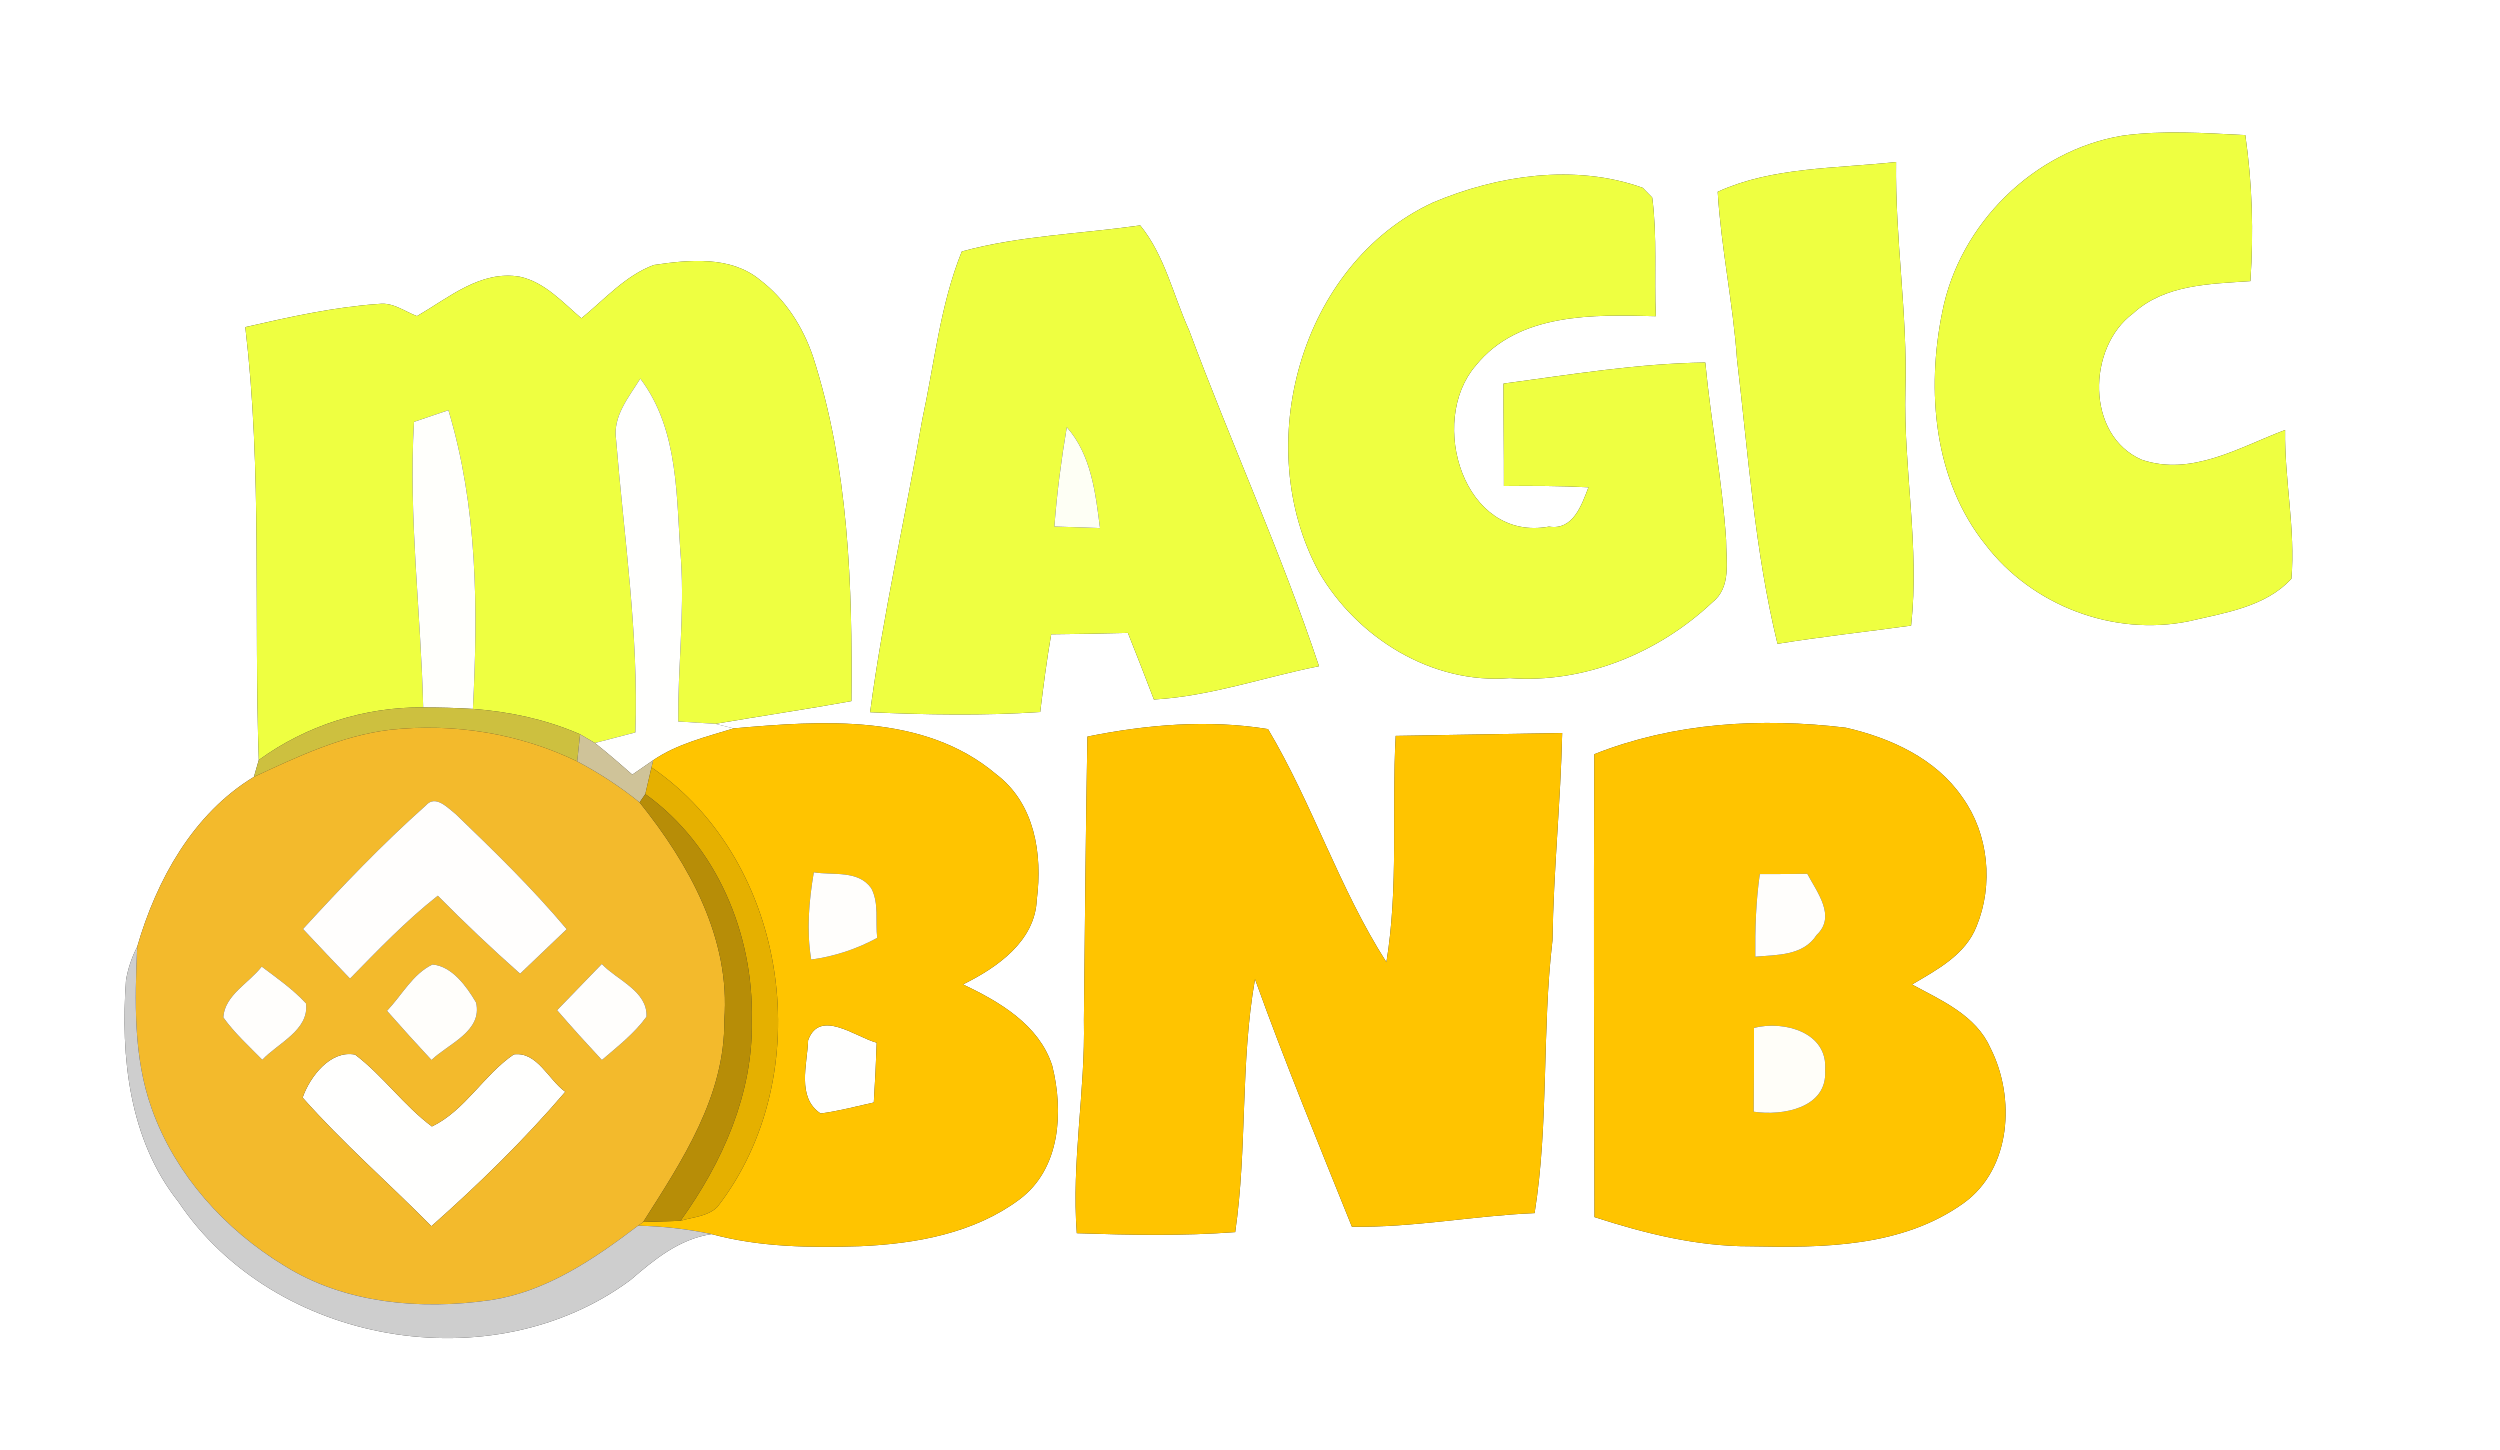 <?xml version="1.0" encoding="UTF-8" ?>
<!DOCTYPE svg PUBLIC "-//W3C//DTD SVG 1.1//EN" "http://www.w3.org/Graphics/SVG/1.1/DTD/svg11.dtd">
<svg width="250pt" height="145pt" viewBox="0 0 250 145" version="1.1" xmlns="http://www.w3.org/2000/svg">
<rect x="0" y="0" width="250" height="145" fill="#333333" stroke="none"/>
<g id="#ffffffff">
<path fill="#ffffff" opacity="1.00" d=" M 0.00 0.00 L 250.00 0.00 L 250.00 145.00 L 0.00 145.00 L 0.00 0.00 M 194.23 31.19 C 192.62 39.05 193.37 48.01 198.55 54.47 C 203.19 60.55 211.34 63.66 218.85 62.13 C 222.43 61.29 226.52 60.71 229.14 57.88 C 229.56 52.92 228.44 47.97 228.51 43.00 C 223.96 44.71 219.16 47.68 214.16 45.97 C 208.57 43.53 208.70 34.74 213.31 31.34 C 216.50 28.42 221.00 28.40 225.04 28.11 C 225.37 23.24 225.23 18.34 224.53 13.51 C 220.44 13.31 216.31 13.00 212.23 13.57 C 203.39 15.05 195.94 22.40 194.23 31.19 M 171.77 19.18 C 172.11 24.79 173.31 30.32 173.70 35.93 C 174.83 45.44 175.47 55.06 177.75 64.38 C 182.19 63.66 186.66 63.17 191.11 62.56 C 191.98 54.70 190.34 46.86 190.54 38.99 C 190.76 31.37 189.50 23.82 189.61 16.20 C 183.68 16.86 177.21 16.68 171.77 19.18 M 143.26 20.27 C 130.00 26.45 125.06 44.60 131.88 57.18 C 135.70 63.79 143.22 68.45 150.98 67.81 C 158.43 68.36 165.84 65.31 171.22 60.25 C 173.16 58.73 172.61 56.12 172.61 53.98 C 172.22 48.04 171.09 42.17 170.53 36.25 C 163.75 36.35 157.05 37.46 150.35 38.36 C 150.34 41.77 150.40 45.19 150.39 48.60 C 153.21 48.57 156.03 48.58 158.85 48.73 C 158.16 50.50 157.32 53.06 154.90 52.66 C 146.40 54.24 142.71 42.16 147.59 36.54 C 151.86 31.25 159.41 31.45 165.58 31.62 C 165.41 27.66 165.74 23.68 165.22 19.75 C 164.98 19.50 164.51 19.02 164.27 18.78 C 157.49 16.35 149.77 17.51 143.26 20.27 M 96.18 25.15 C 94.02 30.47 93.44 36.38 92.22 41.99 C 90.53 51.74 88.32 61.41 87.01 71.22 C 92.68 71.48 98.36 71.58 104.02 71.20 C 104.34 68.61 104.67 66.01 105.12 63.43 C 107.67 63.41 110.23 63.35 112.79 63.29 C 113.67 65.50 114.54 67.72 115.39 69.95 C 121.03 69.63 126.39 67.71 131.90 66.62 C 128.11 55.23 123.09 44.29 118.91 33.03 C 117.32 29.53 116.48 25.55 114.02 22.54 C 108.09 23.39 101.94 23.56 96.18 25.15 M 65.38 26.50 C 62.53 27.56 60.45 29.95 58.14 31.83 C 56.26 30.23 54.48 28.22 51.98 27.67 C 48.06 27.00 44.87 29.78 41.70 31.61 C 40.47 31.15 39.30 30.22 37.92 30.39 C 33.40 30.70 28.95 31.70 24.53 32.71 C 26.24 47.08 25.37 61.57 25.88 76.00 C 25.76 76.42 25.51 77.27 25.39 77.69 C 19.30 81.38 15.65 88.01 13.72 94.68 C 13.17 95.74 12.80 96.85 12.60 98.02 C 12.04 105.67 12.91 113.96 17.83 120.17 C 27.41 134.49 49.22 138.26 63.05 128.00 C 65.43 125.95 67.93 123.89 71.16 123.41 C 76.00 124.72 81.03 124.78 86.01 124.62 C 91.55 124.38 97.42 123.33 101.96 119.93 C 106.06 116.86 106.37 111.15 105.22 106.56 C 103.89 102.46 99.96 100.19 96.30 98.44 C 99.70 96.76 103.50 94.14 103.68 89.96 C 104.26 85.41 103.49 80.35 99.61 77.42 C 92.38 71.31 82.17 72.06 73.36 72.84 C 72.90 72.72 72.00 72.49 71.54 72.38 C 76.07 71.60 80.62 70.93 85.14 70.11 C 85.25 58.55 84.88 46.76 81.30 35.66 C 80.29 32.69 78.53 29.92 76.01 28.00 C 73.07 25.56 68.90 25.97 65.38 26.50 M 159.43 75.42 C 159.36 90.85 159.41 106.28 159.45 121.71 C 164.48 123.34 169.68 124.64 175.00 124.63 C 182.28 124.79 190.23 124.73 196.39 120.29 C 201.14 116.85 201.55 109.75 199.05 104.82 C 197.61 101.54 194.16 100.05 191.20 98.45 C 193.68 96.98 196.53 95.50 197.65 92.64 C 199.36 88.50 198.88 83.41 196.24 79.74 C 193.59 75.85 189.03 73.79 184.58 72.77 C 176.13 71.75 167.41 72.25 159.43 75.42 M 108.74 73.66 C 108.57 83.11 108.49 92.57 108.39 102.02 C 108.54 109.14 107.14 116.20 107.68 123.32 C 112.95 123.50 118.25 123.61 123.52 123.21 C 124.74 114.82 124.02 106.27 125.50 97.91 C 128.50 106.25 131.88 114.45 135.19 122.67 C 141.32 122.77 147.35 121.57 153.46 121.31 C 154.90 112.27 154.18 103.08 155.25 94.01 C 155.35 87.09 156.06 80.20 156.22 73.30 C 150.67 73.41 145.12 73.48 139.57 73.59 C 139.16 81.13 139.87 88.74 138.64 96.22 C 133.93 88.86 131.26 80.40 126.80 72.91 C 120.89 71.93 114.63 72.46 108.74 73.66 Z" />
</g>
<g id="#eeff41ff">
<path fill="#eeff41" opacity="1.00" d=" M 194.23 31.19 C 195.94 22.40 203.39 15.05 212.23 13.57 C 216.31 13.00 220.44 13.31 224.53 13.51 C 225.23 18.34 225.37 23.24 225.04 28.11 C 221.00 28.40 216.50 28.42 213.31 31.34 C 208.70 34.74 208.57 43.53 214.16 45.97 C 219.16 47.68 223.96 44.71 228.51 43.00 C 228.44 47.97 229.56 52.92 229.14 57.88 C 226.52 60.71 222.43 61.29 218.85 62.13 C 211.34 63.66 203.19 60.55 198.55 54.47 C 193.37 48.01 192.62 39.05 194.23 31.19 Z" />
<path fill="#eeff41" opacity="1.00" d=" M 171.77 19.18 C 177.21 16.68 183.68 16.86 189.61 16.20 C 189.50 23.82 190.76 31.37 190.54 38.99 C 190.34 46.86 191.98 54.70 191.11 62.56 C 186.66 63.17 182.19 63.66 177.75 64.38 C 175.47 55.06 174.83 45.44 173.70 35.93 C 173.31 30.32 172.11 24.79 171.77 19.18 Z" />
<path fill="#eeff41" opacity="1.00" d=" M 143.26 20.27 C 149.77 17.51 157.49 16.35 164.27 18.78 C 164.51 19.02 164.98 19.50 165.22 19.75 C 165.74 23.68 165.41 27.66 165.58 31.62 C 159.41 31.45 151.86 31.25 147.59 36.54 C 142.71 42.16 146.40 54.24 154.90 52.66 C 157.32 53.06 158.16 50.50 158.85 48.73 C 156.03 48.58 153.21 48.57 150.39 48.60 C 150.40 45.19 150.34 41.77 150.35 38.36 C 157.05 37.46 163.75 36.35 170.53 36.25 C 171.09 42.17 172.22 48.04 172.61 53.98 C 172.61 56.12 173.16 58.73 171.22 60.25 C 165.84 65.31 158.43 68.36 150.98 67.81 C 143.22 68.45 135.70 63.79 131.88 57.18 C 125.06 44.60 130.00 26.45 143.26 20.27 Z" />
<path fill="#eeff41" opacity="1.00" d=" M 96.18 25.15 C 101.94 23.56 108.09 23.39 114.02 22.54 C 116.48 25.55 117.32 29.53 118.91 33.03 C 123.09 44.29 128.11 55.23 131.90 66.62 C 126.39 67.71 121.03 69.63 115.39 69.95 C 114.54 67.72 113.67 65.50 112.79 63.29 C 110.23 63.35 107.67 63.41 105.12 63.43 C 104.67 66.01 104.34 68.61 104.02 71.20 C 98.36 71.58 92.68 71.48 87.01 71.22 C 88.32 61.41 90.53 51.74 92.22 41.99 C 93.44 36.38 94.02 30.47 96.18 25.15 M 106.68 42.72 C 106.12 46.01 105.69 49.32 105.44 52.65 C 106.96 52.71 108.47 52.76 110.00 52.81 C 109.55 49.30 109.13 45.49 106.68 42.72 Z" />
<path fill="#eeff41" opacity="1.00" d=" M 65.38 26.50 C 68.90 25.97 73.07 25.56 76.01 28.00 C 78.53 29.92 80.29 32.69 81.30 35.66 C 84.88 46.76 85.25 58.55 85.14 70.11 C 80.62 70.93 76.07 71.60 71.54 72.38 C 70.30 72.30 69.06 72.23 67.82 72.15 C 67.78 66.77 68.45 61.39 68.10 56.01 C 67.60 49.83 67.97 43.09 64.03 37.86 C 62.88 39.73 61.25 41.62 61.61 43.98 C 62.40 53.72 63.88 63.44 63.54 73.24 C 62.19 73.59 60.84 73.94 59.49 74.30 C 59.12 74.08 58.38 73.65 58.01 73.43 C 54.62 71.95 50.97 71.17 47.29 70.89 C 47.81 60.89 47.76 50.69 44.84 41.02 C 43.69 41.41 42.54 41.79 41.40 42.19 C 40.84 51.73 42.09 61.22 42.32 70.74 C 36.45 70.70 30.63 72.54 25.88 76.00 C 25.37 61.57 26.24 47.08 24.53 32.71 C 28.95 31.70 33.40 30.70 37.92 30.39 C 39.30 30.22 40.47 31.15 41.70 31.61 C 44.87 29.78 48.06 27.00 51.98 27.67 C 54.48 28.22 56.26 30.23 58.14 31.83 C 60.45 29.95 62.53 27.56 65.38 26.50 Z" />
</g>
<g id="#fffffeff">
<path fill="#fffffe" opacity="1.00" d=" M 61.61 43.98 C 61.25 41.62 62.88 39.73 64.03 37.86 C 67.97 43.09 67.60 49.83 68.10 56.01 C 68.45 61.39 67.78 66.77 67.82 72.15 C 69.06 72.23 70.30 72.30 71.54 72.38 C 72.00 72.49 72.90 72.72 73.36 72.84 C 70.61 73.70 67.72 74.38 65.32 76.02 C 64.80 76.38 63.76 77.10 63.23 77.46 C 62.00 76.38 60.77 75.31 59.49 74.30 C 60.84 73.94 62.19 73.59 63.54 73.24 C 63.88 63.44 62.40 53.72 61.61 43.98 Z" />
<path fill="#fffffe" opacity="1.00" d=" M 80.81 104.03 C 81.96 100.83 85.55 103.70 87.67 104.27 C 87.60 106.27 87.51 108.26 87.38 110.25 C 85.61 110.64 83.85 111.12 82.06 111.35 C 79.64 109.74 80.73 106.45 80.81 104.03 Z" />
<path fill="#fffffe" opacity="1.00" d=" M 30.26 109.76 C 30.99 107.67 33.04 104.98 35.51 105.46 C 38.31 107.59 40.37 110.54 43.19 112.65 C 46.51 111.05 48.36 107.50 51.38 105.44 C 53.72 105.13 54.85 107.99 56.53 109.18 C 52.42 113.99 47.87 118.43 43.14 122.62 C 38.87 118.31 34.28 114.30 30.26 109.76 Z" />
</g>
<g id="#fffffcff">
<path fill="#fffffc" opacity="1.00" d=" M 41.40 42.19 C 42.54 41.79 43.69 41.41 44.84 41.02 C 47.76 50.69 47.81 60.89 47.29 70.89 C 45.63 70.79 43.98 70.74 42.32 70.74 C 42.09 61.22 40.84 51.73 41.40 42.19 Z" />
</g>
<g id="#fefff5ff">
<path fill="#fefff5" opacity="1.00" d=" M 106.68 42.72 C 109.13 45.49 109.55 49.30 110.00 52.81 C 108.47 52.76 106.96 52.71 105.44 52.65 C 105.69 49.32 106.12 46.01 106.68 42.72 Z" />
</g>
<g id="#cdc03fff">
<path fill="#cdc03f" opacity="1.00" d=" M 25.88 76.00 C 30.63 72.54 36.45 70.70 42.32 70.74 C 43.98 70.74 45.63 70.79 47.29 70.89 C 50.97 71.17 54.62 71.95 58.01 73.43 C 57.91 74.33 57.81 75.24 57.72 76.14 C 51.94 73.34 45.37 72.28 39.00 72.98 C 34.18 73.56 29.74 75.67 25.39 77.69 C 25.51 77.27 25.76 76.42 25.88 76.00 Z" />
</g>
<g id="#ffc400ff">
<path fill="#ffc400" opacity="1.00" d=" M 159.43 75.42 C 167.41 72.25 176.13 71.75 184.58 72.77 C 189.03 73.79 193.59 75.85 196.24 79.74 C 198.88 83.41 199.36 88.50 197.65 92.64 C 196.53 95.50 193.68 96.98 191.20 98.45 C 194.16 100.05 197.61 101.54 199.05 104.82 C 201.55 109.75 201.14 116.85 196.39 120.29 C 190.23 124.73 182.28 124.79 175.00 124.63 C 169.68 124.64 164.48 123.34 159.45 121.71 C 159.41 106.28 159.36 90.85 159.43 75.42 M 175.98 87.41 C 175.59 90.14 175.50 92.91 175.53 95.67 C 177.69 95.48 180.33 95.59 181.66 93.50 C 183.65 91.64 181.69 89.20 180.73 87.38 C 179.14 87.40 177.56 87.41 175.98 87.41 M 175.40 102.79 C 175.41 105.58 175.40 108.38 175.37 111.17 C 178.26 111.62 182.79 110.80 182.51 107.01 C 182.82 103.22 178.39 102.02 175.40 102.79 Z" />
<path fill="#ffc400" opacity="1.00" d=" M 73.36 72.84 C 82.17 72.06 92.38 71.31 99.61 77.42 C 103.49 80.35 104.26 85.41 103.68 89.96 C 103.50 94.14 99.70 96.76 96.30 98.44 C 99.96 100.19 103.89 102.46 105.22 106.56 C 106.37 111.15 106.06 116.86 101.96 119.93 C 97.42 123.33 91.55 124.38 86.01 124.62 C 81.03 124.78 76.00 124.72 71.16 123.41 C 68.74 122.90 66.28 122.62 63.81 122.57 L 64.32 122.20 C 65.56 122.16 66.81 122.12 68.05 122.08 C 69.29 121.70 70.77 121.65 71.74 120.69 C 81.93 107.55 78.99 86.19 65.15 76.74 L 65.32 76.02 C 67.72 74.38 70.61 73.70 73.36 72.84 M 81.38 87.23 C 80.89 90.12 80.64 93.05 81.12 95.96 C 83.44 95.64 85.67 94.91 87.72 93.79 C 87.53 92.15 87.92 90.33 87.13 88.83 C 85.83 86.98 83.31 87.55 81.38 87.23 M 80.81 104.03 C 80.73 106.45 79.64 109.74 82.06 111.35 C 83.85 111.12 85.61 110.64 87.38 110.25 C 87.51 108.26 87.60 106.27 87.67 104.27 C 85.55 103.70 81.96 100.83 80.81 104.03 Z" />
<path fill="#ffc400" opacity="1.00" d=" M 108.74 73.66 C 114.63 72.46 120.89 71.93 126.80 72.91 C 131.26 80.40 133.93 88.86 138.64 96.22 C 139.87 88.74 139.16 81.13 139.57 73.59 C 145.12 73.48 150.67 73.41 156.22 73.30 C 156.06 80.20 155.35 87.09 155.25 94.01 C 154.18 103.08 154.90 112.27 153.46 121.31 C 147.35 121.57 141.32 122.77 135.19 122.67 C 131.88 114.45 128.50 106.25 125.50 97.91 C 124.02 106.27 124.74 114.82 123.52 123.21 C 118.25 123.61 112.95 123.50 107.68 123.32 C 107.14 116.20 108.54 109.14 108.39 102.02 C 108.49 92.57 108.57 83.11 108.74 73.66 Z" />
</g>
<g id="#f3ba2cff">
<path fill="#f3ba2c" opacity="1.00" d=" M 25.39 77.69 C 29.74 75.67 34.18 73.56 39.00 72.98 C 45.37 72.28 51.94 73.34 57.72 76.14 C 59.92 77.30 62.02 78.67 63.96 80.24 C 68.90 86.40 73.07 93.85 72.43 102.02 C 72.52 109.60 68.22 116.07 64.32 122.20 L 63.81 122.57 C 59.41 125.90 54.65 129.17 49.07 130.01 C 42.10 131.02 34.53 130.38 28.44 126.58 C 22.50 122.97 17.54 117.50 15.18 110.89 C 13.32 105.71 13.48 100.10 13.72 94.68 C 15.65 88.01 19.30 81.38 25.39 77.69 M 42.59 80.54 C 38.25 84.40 34.22 88.62 30.30 92.90 C 31.85 94.57 33.43 96.21 35.00 97.86 C 37.82 94.98 40.61 92.07 43.78 89.57 C 46.43 92.26 49.18 94.86 52.01 97.37 C 53.57 95.89 55.12 94.41 56.67 92.92 C 53.24 88.83 49.41 85.11 45.58 81.42 C 44.80 80.82 43.56 79.42 42.59 80.54 M 38.70 101.08 C 40.16 102.74 41.64 104.38 43.15 106.00 C 44.85 104.36 48.26 103.14 47.61 100.26 C 46.67 98.65 45.21 96.62 43.25 96.45 C 41.27 97.39 40.18 99.54 38.70 101.08 M 26.17 96.66 C 24.91 98.30 22.46 99.52 22.33 101.74 C 23.45 103.31 24.89 104.61 26.23 105.98 C 27.81 104.30 30.94 103.00 30.60 100.34 C 29.29 98.92 27.70 97.81 26.17 96.66 M 55.71 101.02 C 57.17 102.71 58.67 104.37 60.19 106.00 C 61.76 104.65 63.43 103.36 64.65 101.67 C 64.77 99.10 61.70 98.02 60.18 96.40 C 58.69 97.94 57.20 99.48 55.71 101.02 M 30.26 109.76 C 34.28 114.30 38.87 118.31 43.14 122.62 C 47.87 118.43 52.42 113.99 56.53 109.18 C 54.85 107.99 53.72 105.13 51.38 105.44 C 48.36 107.50 46.51 111.05 43.19 112.65 C 40.37 110.54 38.31 107.59 35.51 105.46 C 33.04 104.98 30.99 107.67 30.26 109.76 Z" />
</g>
<g id="#cfc399ff">
<path fill="#cfc399" opacity="1.00" d=" M 57.72 76.14 C 57.81 75.24 57.91 74.33 58.01 73.43 C 58.38 73.65 59.12 74.08 59.49 74.30 C 60.77 75.31 62.00 76.38 63.23 77.46 C 63.76 77.10 64.80 76.38 65.32 76.02 L 65.15 76.74 C 64.99 77.41 64.69 78.75 64.53 79.41 L 63.96 80.24 C 62.02 78.67 59.92 77.30 57.72 76.14 Z" />
</g>
<g id="#e5b000ff">
<path fill="#e5b000" opacity="1.00" d=" M 65.15 76.74 C 78.99 86.19 81.93 107.55 71.74 120.69 C 70.77 121.65 69.29 121.70 68.05 122.08 C 72.25 116.23 75.34 109.34 75.18 102.01 C 75.37 93.39 71.65 84.51 64.53 79.41 C 64.69 78.75 64.99 77.41 65.15 76.74 Z" />
</g>
<g id="#fffefdff">
<path fill="#fffefd" opacity="1.00" d=" M 42.59 80.54 C 43.56 79.42 44.80 80.82 45.58 81.42 C 49.41 85.11 53.24 88.83 56.67 92.92 C 55.12 94.41 53.57 95.89 52.01 97.37 C 49.18 94.86 46.43 92.26 43.78 89.57 C 40.61 92.07 37.82 94.98 35.00 97.86 C 33.43 96.21 31.85 94.57 30.30 92.90 C 34.22 88.62 38.25 84.40 42.59 80.54 Z" />
</g>
<g id="#b78d07ff">
<path fill="#b78d07" opacity="1.00" d=" M 63.96 80.24 L 64.53 79.41 C 71.65 84.51 75.37 93.39 75.18 102.01 C 75.34 109.34 72.25 116.23 68.05 122.08 C 66.81 122.12 65.56 122.16 64.32 122.20 C 68.22 116.07 72.52 109.60 72.43 102.02 C 73.07 93.85 68.90 86.40 63.96 80.24 Z" />
</g>
<g id="#fffefcff">
<path fill="#fffefc" opacity="1.00" d=" M 81.38 87.23 C 83.31 87.55 85.83 86.98 87.13 88.83 C 87.92 90.33 87.53 92.15 87.72 93.79 C 85.67 94.91 83.44 95.64 81.12 95.96 C 80.64 93.05 80.89 90.12 81.38 87.23 Z" />
<path fill="#fffefc" opacity="1.00" d=" M 175.98 87.41 C 177.56 87.41 179.14 87.40 180.73 87.38 C 181.69 89.20 183.65 91.64 181.66 93.50 C 180.33 95.59 177.69 95.48 175.53 95.67 C 175.50 92.91 175.59 90.14 175.98 87.41 Z" />
<path fill="#fffefc" opacity="1.00" d=" M 26.17 96.66 C 27.70 97.81 29.29 98.92 30.60 100.34 C 30.94 103.00 27.81 104.30 26.23 105.98 C 24.89 104.61 23.45 103.31 22.33 101.74 C 22.46 99.52 24.91 98.30 26.17 96.66 Z" />
<path fill="#fffefc" opacity="1.00" d=" M 55.71 101.02 C 57.20 99.48 58.69 97.94 60.18 96.40 C 61.70 98.02 64.77 99.10 64.65 101.67 C 63.43 103.36 61.76 104.65 60.19 106.00 C 58.67 104.37 57.17 102.71 55.71 101.02 Z" />
</g>
<g id="#cececeff">
<path fill="#cecece" opacity="1.00" d=" M 12.60 98.02 C 12.80 96.85 13.17 95.74 13.72 94.68 C 13.48 100.10 13.32 105.71 15.18 110.89 C 17.54 117.50 22.50 122.97 28.44 126.58 C 34.53 130.38 42.10 131.02 49.07 130.01 C 54.65 129.17 59.41 125.90 63.81 122.57 C 66.28 122.62 68.74 122.90 71.16 123.41 C 67.93 123.89 65.43 125.95 63.05 128.00 C 49.22 138.26 27.41 134.49 17.83 120.17 C 12.91 113.96 12.04 105.67 12.60 98.02 Z" />
</g>
<g id="#fffefbff">
<path fill="#fffefb" opacity="1.00" d=" M 38.70 101.08 C 40.18 99.54 41.27 97.39 43.25 96.45 C 45.21 96.62 46.67 98.65 47.61 100.26 C 48.26 103.14 44.85 104.36 43.15 106.00 C 41.64 104.38 40.16 102.74 38.70 101.08 Z" />
</g>
<g id="#fffef9ff">
<path fill="#fffef9" opacity="1.00" d=" M 175.40 102.79 C 178.39 102.02 182.82 103.22 182.51 107.01 C 182.79 110.80 178.26 111.62 175.37 111.17 C 175.40 108.38 175.41 105.58 175.40 102.79 Z" />
</g>
</svg>
